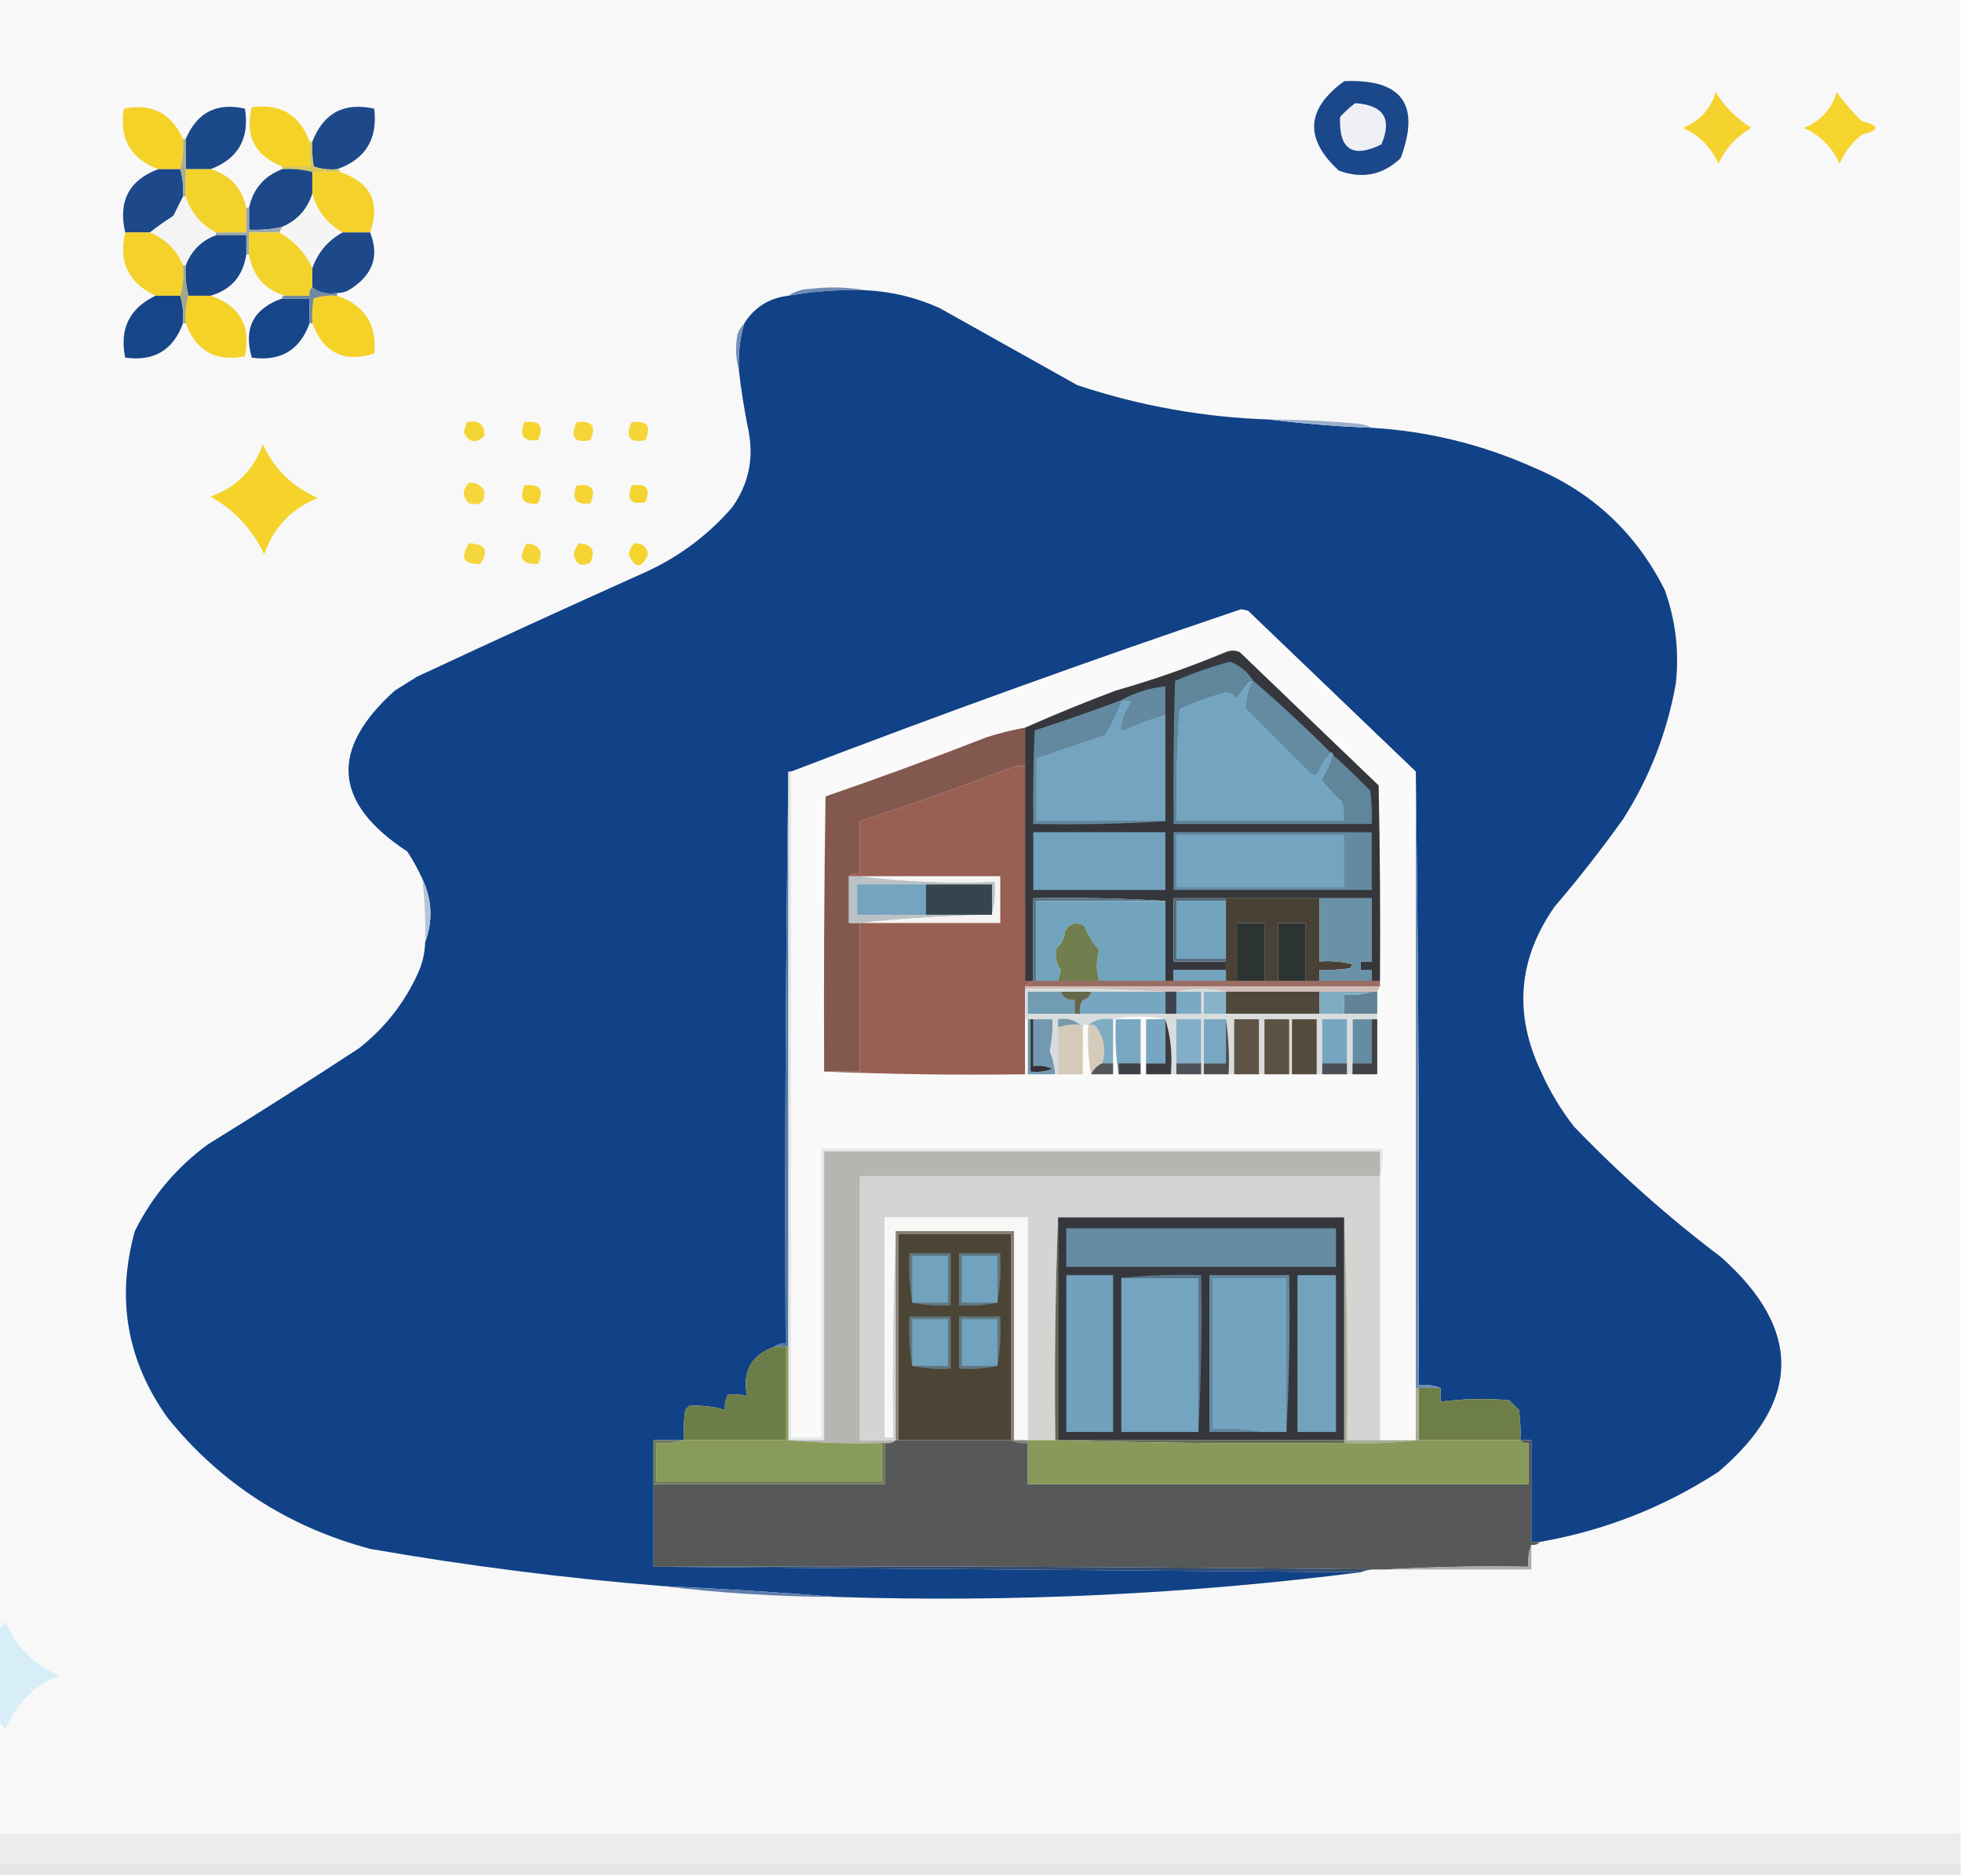 <?xml version="1.0" encoding="UTF-8"?>
<!DOCTYPE svg PUBLIC "-//W3C//DTD SVG 1.1//EN" "http://www.w3.org/Graphics/SVG/1.1/DTD/svg11.dtd">
<svg xmlns="http://www.w3.org/2000/svg" version="1.1" width="713px" height="682px" style="shape-rendering:geometricPrecision; text-rendering:geometricPrecision; image-rendering:optimizeQuality; fill-rule:evenodd; clip-rule:evenodd" xmlns:xlink="http://www.w3.org/1999/xlink">
<g><path style="opacity:1" fill="#f8f8f8" d="M -0.5,-0.5 C 237.167,-0.5 474.833,-0.5 712.5,-0.5C 712.5,221.833 712.5,444.167 712.5,666.5C 474.833,666.5 237.167,666.5 -0.5,666.5C -0.5,652.833 -0.5,639.167 -0.5,625.5C 0.315,626.429 1.148,627.429 2,628.5C 5.833,619.333 12.333,612.833 21.5,609C 12.333,605.167 5.833,598.667 2,589.5C 1.148,590.571 0.315,591.571 -0.5,592.5C -0.5,394.833 -0.5,197.167 -0.5,-0.5 Z"/></g>
<g><path style="opacity:1" fill="#1a488a" d="M 488.5,29.5 C 509.469,28.624 516.302,37.958 509,57.5C 502.529,63.649 495.029,65.149 486.5,62C 473.952,50.417 474.619,39.583 488.5,29.5 Z"/></g>
<g><path style="opacity:1" fill="#f5d32e" d="M 623.5,33.5 C 626.729,38.729 631.062,43.062 636.5,46.5C 631.105,49.561 627.105,53.894 624.5,59.5C 621.78,53.447 617.447,49.113 611.5,46.5C 617.612,44.057 621.612,39.724 623.5,33.5 Z"/></g>
<g><path style="opacity:1" fill="#1b4889" d="M 76.5,61.5 C 73.5,61.5 70.5,61.5 67.5,61.5C 67.5,57.833 67.5,54.167 67.5,50.5C 71.657,40.825 78.824,37.158 89,39.5C 90.741,50.366 86.574,57.7 76.5,61.5 Z"/></g>
<g><path style="opacity:1" fill="#f4d226" d="M 112.5,51.5 C 112.5,54.5 112.5,57.5 112.5,60.5C 109.167,60.5 105.833,60.5 102.5,60.5C 92.624,56.582 88.957,49.416 91.5,39C 101.933,37.545 108.933,41.712 112.5,51.5 Z"/></g>
<g><path style="opacity:1" fill="#1d498a" d="M 122.5,61.5 C 119.552,61.777 116.719,61.444 114,60.5C 113.502,57.518 113.335,54.518 113.5,51.5C 117.54,41.063 125.04,37.063 136,39.5C 137.312,50.563 132.812,57.896 122.5,61.5 Z"/></g>
<g><path style="opacity:1" fill="#eef0f4" d="M 492.5,37.5 C 502.838,38.198 506.005,43.198 502,52.5C 491.474,57.654 486.474,54.32 487,42.5C 488.73,40.598 490.563,38.931 492.5,37.5 Z"/></g>
<g><path style="opacity:1" fill="#f5d42e" d="M 667.5,33.5 C 670.109,37.136 673.109,40.636 676.5,44C 683.167,45.667 683.167,47.333 676.5,49C 672.984,51.871 670.317,55.371 668.5,59.5C 665.78,53.447 661.447,49.113 655.5,46.5C 661.604,44.064 665.604,39.731 667.5,33.5 Z"/></g>
<g><path style="opacity:1" fill="#f4d228" d="M 66.5,50.5 C 66.756,54.269 66.423,57.936 65.5,61.5C 62.833,61.5 60.167,61.5 57.5,61.5C 47.408,57.66 43.241,50.326 45,39.5C 55.1,37.466 62.266,41.133 66.5,50.5 Z"/></g>
<g><path style="opacity:1" fill="#d8c75c" d="M 112.5,51.5 C 112.833,51.5 113.167,51.5 113.5,51.5C 113.335,54.518 113.502,57.518 114,60.5C 116.719,61.444 119.552,61.777 122.5,61.5C 123.167,61.5 123.5,61.833 123.5,62.5C 120.167,62.5 116.833,62.5 113.5,62.5C 109.936,61.577 106.269,61.244 102.5,61.5C 102.5,61.167 102.5,60.833 102.5,60.5C 105.833,60.5 109.167,60.5 112.5,60.5C 112.5,57.5 112.5,54.5 112.5,51.5 Z"/></g>
<g><path style="opacity:1" fill="#1d4889" d="M 57.5,61.5 C 60.167,61.5 62.833,61.5 65.5,61.5C 66.414,64.728 66.747,68.061 66.5,71.5C 65.36,73.78 64.193,76.114 63,78.5C 60.012,80.399 57.179,82.399 54.5,84.5C 51.5,84.5 48.5,84.5 45.5,84.5C 42.886,73.131 46.886,65.464 57.5,61.5 Z"/></g>
<g><path style="opacity:1" fill="#1c4889" d="M 102.5,61.5 C 106.269,61.244 109.936,61.577 113.5,62.5C 113.5,65.167 113.5,67.833 113.5,70.5C 111.662,76.177 107.995,80.177 102.5,82.5C 98.566,83.36 94.566,83.693 90.5,83.5C 90.5,80.833 90.5,78.167 90.5,75.5C 91.976,68.689 95.976,64.023 102.5,61.5 Z"/></g>
<g><path style="opacity:1" fill="#a8ae8e" d="M 66.5,50.5 C 66.833,50.5 67.167,50.5 67.5,50.5C 67.5,54.167 67.5,57.833 67.5,61.5C 67.5,64.833 67.5,68.167 67.5,71.5C 67.167,71.5 66.833,71.5 66.5,71.5C 66.747,68.061 66.414,64.728 65.5,61.5C 66.423,57.936 66.756,54.269 66.5,50.5 Z"/></g>
<g><path style="opacity:1" fill="#f4d22b" d="M 113.5,62.5 C 116.833,62.5 120.167,62.5 123.5,62.5C 134.714,66.26 138.38,73.593 134.5,84.5C 131.167,84.5 127.833,84.5 124.5,84.5C 118.94,81.408 115.273,76.742 113.5,70.5C 113.5,67.833 113.5,65.167 113.5,62.5 Z"/></g>
<g><path style="opacity:1" fill="#f3d22c" d="M 67.5,61.5 C 70.5,61.5 73.5,61.5 76.5,61.5C 83.577,63.578 87.91,68.245 89.5,75.5C 89.5,78.5 89.5,81.5 89.5,84.5C 85.833,84.5 82.167,84.5 78.5,84.5C 73.076,81.736 69.409,77.402 67.5,71.5C 67.5,68.167 67.5,64.833 67.5,61.5 Z"/></g>
<g><path style="opacity:1" fill="#f3f4f3" d="M 66.5,71.5 C 66.833,71.5 67.167,71.5 67.5,71.5C 69.409,77.402 73.076,81.736 78.5,84.5C 78.5,84.833 78.5,85.167 78.5,85.5C 73.189,87.478 69.522,91.145 67.5,96.5C 67.167,96.5 66.833,96.5 66.5,96.5C 64.189,90.855 60.188,86.855 54.5,84.5C 57.179,82.399 60.012,80.399 63,78.5C 64.193,76.114 65.36,73.78 66.5,71.5 Z"/></g>
<g><path style="opacity:1" fill="#f5f5f4" d="M 113.5,70.5 C 115.273,76.742 118.94,81.408 124.5,84.5C 119.213,87.372 115.547,91.706 113.5,97.5C 110.887,91.887 106.887,87.554 101.5,84.5C 101.833,83.833 102.167,83.167 102.5,82.5C 107.995,80.177 111.662,76.177 113.5,70.5 Z"/></g>
<g><path style="opacity:1" fill="#9da9a9" d="M 89.5,75.5 C 89.833,75.5 90.167,75.5 90.5,75.5C 90.5,78.167 90.5,80.833 90.5,83.5C 94.566,83.693 98.566,83.36 102.5,82.5C 102.167,83.167 101.833,83.833 101.5,84.5C 97.833,84.5 94.167,84.5 90.5,84.5C 90.5,87.167 90.5,89.833 90.5,92.5C 90.167,92.5 89.833,92.5 89.5,92.5C 89.5,90.167 89.5,87.833 89.5,85.5C 85.833,85.5 82.167,85.5 78.5,85.5C 78.5,85.167 78.5,84.833 78.5,84.5C 82.167,84.5 85.833,84.5 89.5,84.5C 89.5,81.5 89.5,78.5 89.5,75.5 Z"/></g>
<g><path style="opacity:1" fill="#194789" d="M 78.5,85.5 C 82.167,85.5 85.833,85.5 89.5,85.5C 89.5,87.833 89.5,90.167 89.5,92.5C 88.322,100.338 83.989,105.338 76.5,107.5C 73.833,107.5 71.167,107.5 68.5,107.5C 67.577,103.936 67.244,100.269 67.5,96.5C 69.522,91.145 73.189,87.478 78.5,85.5 Z"/></g>
<g><path style="opacity:1" fill="#1d498a" d="M 124.5,84.5 C 127.833,84.5 131.167,84.5 134.5,84.5C 137.889,92.962 135.555,99.795 127.5,105C 125.975,106.009 124.308,106.509 122.5,106.5C 118.988,107.055 115.988,106.388 113.5,104.5C 113.5,102.167 113.5,99.833 113.5,97.5C 115.547,91.706 119.213,87.372 124.5,84.5 Z"/></g>
<g><path style="opacity:1" fill="#f4d22b" d="M 45.5,84.5 C 48.5,84.5 51.5,84.5 54.5,84.5C 60.188,86.855 64.189,90.855 66.5,96.5C 66.815,100.371 66.482,104.038 65.5,107.5C 62.5,107.5 59.5,107.5 56.5,107.5C 46.679,102.856 43.013,95.19 45.5,84.5 Z"/></g>
<g><path style="opacity:1" fill="#f3d22a" d="M 101.5,84.5 C 106.887,87.554 110.887,91.887 113.5,97.5C 113.5,99.833 113.5,102.167 113.5,104.5C 112.596,105.209 112.263,106.209 112.5,107.5C 109.5,107.5 106.5,107.5 103.5,107.5C 96.169,105.213 91.836,100.213 90.5,92.5C 90.5,89.833 90.5,87.167 90.5,84.5C 94.167,84.5 97.833,84.5 101.5,84.5 Z"/></g>
<g><path style="opacity:1" fill="#6d8bb4" d="M 314.5,105.5 C 305.085,105.208 295.752,105.875 286.5,107.5C 288.811,105.932 291.478,105.098 294.5,105C 301.346,104.179 308.013,104.346 314.5,105.5 Z"/></g>
<g><path style="opacity:1" fill="#114287" d="M 314.5,105.5 C 323.912,105.936 332.912,108.103 341.5,112C 358.187,121.366 374.853,130.7 391.5,140C 414.219,147.555 437.553,151.722 461.5,152.5C 473.644,154.012 485.977,155.012 498.5,155.5C 519.052,156.74 538.718,161.573 557.5,170C 578.802,178.968 594.635,193.801 605,214.5C 608.949,225.528 610.282,236.861 609,248.5C 605.846,266.157 599.513,282.491 590,297.5C 582.15,308.529 573.816,319.196 565,329.5C 551.685,348.488 550.018,368.488 560,389.5C 563.205,396.691 567.205,403.358 572,409.5C 588.593,426.761 606.426,442.595 625.5,457C 654.946,483.268 654.613,509.268 624.5,535C 604.696,547.886 583.029,556.386 559.5,560.5C 558.5,560.5 557.5,560.5 556.5,560.5C 556.5,548.167 556.5,535.833 556.5,523.5C 555.167,523.5 553.833,523.5 552.5,523.5C 552.665,519.818 552.499,516.152 552,512.5C 550.833,511.333 549.667,510.167 548.5,509C 540.132,508.26 531.798,508.426 523.5,509.5C 523.5,507.833 523.5,506.167 523.5,504.5C 521.052,503.527 518.385,503.194 515.5,503.5C 515.833,428.998 515.499,354.665 514.5,280.5C 494.157,260.998 473.824,241.498 453.5,222C 452.667,221.833 451.833,221.667 451,221.5C 396.011,240.105 341.511,259.771 287.5,280.5C 287.167,280.5 286.833,280.5 286.5,280.5C 285.501,349.665 285.167,418.998 285.5,488.5C 283.901,488.232 282.568,488.566 281.5,489.5C 272.998,492.494 269.665,498.494 271.5,507.5C 269.181,506.833 266.847,506.666 264.5,507C 263.594,508.699 263.261,510.533 263.5,512.5C 259.238,511.242 254.904,510.742 250.5,511C 250,511.5 249.5,512 249,512.5C 248.501,516.152 248.335,519.818 248.5,523.5C 244.833,523.5 241.167,523.5 237.5,523.5C 237.5,528.833 237.5,534.167 237.5,539.5C 237.5,549.5 237.5,559.5 237.5,569.5C 323.167,570.167 408.833,570.833 494.5,571.5C 431.436,579.503 368.103,582.503 304.5,580.5C 283.338,578.799 262.005,577.466 240.5,576.5C 204.939,573.638 169.606,569.138 134.5,563C 104.689,555.033 80.189,539.2 61,515.5C 46.154,494.777 42.154,472.11 49,447.5C 55.261,434.9 64.094,424.4 75.5,416C 94.003,404.583 112.336,392.916 130.5,381C 139.957,373.552 147.124,364.386 152,353.5C 153.562,349.986 154.395,346.319 154.5,342.5C 157.368,334.705 157.034,327.038 153.5,319.5C 151.945,316.06 150.112,312.727 148,309.5C 121.126,291.927 119.626,272.427 143.5,251C 146.167,249.333 148.833,247.667 151.5,246C 178.961,233.166 206.628,220.5 234.5,208C 246.742,202.414 257.242,194.581 266,184.5C 272.034,176.073 274.034,166.74 272,156.5C 270.519,149.221 269.352,141.888 268.5,134.5C 268.21,128.678 268.877,123.012 270.5,117.5C 274.196,111.647 279.53,108.313 286.5,107.5C 295.752,105.875 305.085,105.208 314.5,105.5 Z"/></g>
<g><path style="opacity:1" fill="#174688" d="M 56.5,107.5 C 59.5,107.5 62.5,107.5 65.5,107.5C 66.414,110.728 66.747,114.061 66.5,117.5C 62.936,127.287 55.936,131.454 45.5,130C 43.358,119.564 47.025,112.064 56.5,107.5 Z"/></g>
<g><path style="opacity:1" fill="#f4d227" d="M 68.5,107.5 C 71.167,107.5 73.833,107.5 76.5,107.5C 87.128,111.083 91.295,118.416 89,129.5C 78.43,131.631 71.263,127.631 67.5,117.5C 67.253,114.061 67.586,110.728 68.5,107.5 Z"/></g>
<g><path style="opacity:1" fill="#164688" d="M 102.5,108.5 C 105.833,108.5 109.167,108.5 112.5,108.5C 112.5,111.5 112.5,114.5 112.5,117.5C 108.957,127.278 101.957,131.445 91.5,130C 88.421,119.325 92.087,112.158 102.5,108.5 Z"/></g>
<g><path style="opacity:1" fill="#f5d227" d="M 122.5,107.5 C 132.568,110.978 137.068,117.978 136,128.5C 125.073,131.954 117.573,128.287 113.5,117.5C 113.335,114.482 113.502,111.482 114,108.5C 116.719,107.556 119.552,107.223 122.5,107.5 Z"/></g>
<g><path style="opacity:1" fill="#a2a989" d="M 66.5,96.5 C 66.833,96.5 67.167,96.5 67.5,96.5C 67.244,100.269 67.577,103.936 68.5,107.5C 67.586,110.728 67.253,114.061 67.5,117.5C 67.167,117.5 66.833,117.5 66.5,117.5C 66.747,114.061 66.414,110.728 65.5,107.5C 66.482,104.038 66.815,100.371 66.5,96.5 Z"/></g>
<g><path style="opacity:1" fill="#72899e" d="M 113.5,104.5 C 115.988,106.388 118.988,107.055 122.5,106.5C 122.5,106.833 122.5,107.167 122.5,107.5C 119.552,107.223 116.719,107.556 114,108.5C 113.502,111.482 113.335,114.482 113.5,117.5C 113.167,117.5 112.833,117.5 112.5,117.5C 112.5,114.5 112.5,111.5 112.5,108.5C 109.167,108.5 105.833,108.5 102.5,108.5C 102.5,107.833 102.833,107.5 103.5,107.5C 106.5,107.5 109.5,107.5 112.5,107.5C 112.263,106.209 112.596,105.209 113.5,104.5 Z"/></g>
<g><path style="opacity:1" fill="#7590b7" d="M 270.5,117.5 C 268.877,123.012 268.21,128.678 268.5,134.5C 267.353,130.354 267.186,126.02 268,121.5C 268.608,119.934 269.442,118.6 270.5,117.5 Z"/></g>
<g><path style="opacity:1" fill="#9db0cb" d="M 461.5,152.5 C 472.187,152.52 482.854,153.02 493.5,154C 495.382,154.198 497.048,154.698 498.5,155.5C 485.977,155.012 473.644,154.012 461.5,152.5 Z"/></g>
<g><path style="opacity:1" fill="#f5d538" d="M 229.5,153.5 C 235.158,152.679 236.825,154.846 234.5,160C 228.741,161.139 227.074,158.972 229.5,153.5 Z"/></g>
<g><path style="opacity:1" fill="#f5d538" d="M 209.5,153.5 C 215.158,152.679 216.825,154.846 214.5,160C 208.741,161.139 207.074,158.972 209.5,153.5 Z"/></g>
<g><path style="opacity:1" fill="#f5d534" d="M 169.5,153.5 C 174.006,152.527 176.172,154.194 176,158.5C 172.813,161.411 170.313,160.911 168.5,157C 168.989,155.862 169.322,154.695 169.5,153.5 Z"/></g>
<g><path style="opacity:1" fill="#f5d42f" d="M 190.5,153.5 C 196.158,152.679 197.825,154.846 195.5,160C 190.262,160.594 188.595,158.427 190.5,153.5 Z"/></g>
<g><path style="opacity:1" fill="#f5d32a" d="M 95.5,161.5 C 99.647,170.479 106.313,176.979 115.5,181C 105.936,184.898 99.436,191.731 96,201.5C 91.745,192.412 85.245,185.412 76.5,180.5C 85.848,177.152 92.181,170.819 95.5,161.5 Z"/></g>
<g><path style="opacity:1" fill="#f5d430" d="M 229.5,176.5 C 234.895,175.555 236.561,177.555 234.5,182.5C 229.303,183.63 227.636,181.63 229.5,176.5 Z"/></g>
<g><path style="opacity:1" fill="#f6d63d" d="M 170.5,175.5 C 172.981,175.323 174.814,176.323 176,178.5C 176.339,182.487 174.506,183.987 170.5,183C 167.914,180.506 167.914,178.006 170.5,175.5 Z"/></g>
<g><path style="opacity:1" fill="#f5d431" d="M 190.5,176.5 C 196.158,175.679 197.825,177.846 195.5,183C 190.262,183.594 188.595,181.427 190.5,176.5 Z"/></g>
<g><path style="opacity:1" fill="#f5d434" d="M 209.5,176.5 C 215.158,175.679 216.825,177.846 214.5,183C 209.262,183.594 207.595,181.427 209.5,176.5 Z"/></g>
<g><path style="opacity:1" fill="#f5d433" d="M 210.5,197.5 C 215.181,197.876 216.515,200.209 214.5,204.5C 211.208,206.177 209.208,205.177 208.5,201.5C 208.752,199.927 209.418,198.594 210.5,197.5 Z"/></g>
<g><path style="opacity:1" fill="#f5d42e" d="M 230.5,197.5 C 233.352,197.352 235.019,198.686 235.5,201.5C 233.167,206.833 230.833,206.833 228.5,201.5C 228.752,199.927 229.418,198.594 230.5,197.5 Z"/></g>
<g><path style="opacity:1" fill="#f5d537" d="M 191.5,197.5 C 196.262,198.092 197.596,200.592 195.5,205C 189.403,205.147 188.07,202.647 191.5,197.5 Z"/></g>
<g><path style="opacity:1" fill="#f6d63d" d="M 170.5,197.5 C 176.488,197.664 177.821,200.164 174.5,205C 168.403,205.147 167.07,202.647 170.5,197.5 Z"/></g>
<g><path style="opacity:1" fill="#fafafa" d="M 514.5,280.5 C 514.5,355.167 514.5,429.833 514.5,504.5C 514.5,510.833 514.5,517.167 514.5,523.5C 510.167,523.5 505.833,523.5 501.5,523.5C 501.5,491.5 501.5,459.5 501.5,427.5C 502.479,424.375 502.813,421.042 502.5,417.5C 434.5,417.5 366.5,417.5 298.5,417.5C 298.5,452.5 298.5,487.5 298.5,522.5C 294.833,522.5 291.167,522.5 287.5,522.5C 287.5,441.833 287.5,361.167 287.5,280.5C 341.511,259.771 396.011,240.105 451,221.5C 451.833,221.667 452.667,221.833 453.5,222C 473.824,241.498 494.157,260.998 514.5,280.5 Z"/></g>
<g><path style="opacity:1" fill="#36373c" d="M 501.5,356.5 C 500.5,356.5 499.5,356.5 498.5,356.5C 498.5,355.167 498.5,353.833 498.5,352.5C 497.167,352.5 495.833,352.5 494.5,352.5C 494.5,351.5 494.5,350.5 494.5,349.5C 495.833,349.5 497.167,349.5 498.5,349.5C 498.5,341.833 498.5,334.167 498.5,326.5C 492.167,326.5 485.833,326.5 479.5,326.5C 468.167,326.5 456.833,326.5 445.5,326.5C 439.167,326.5 432.833,326.5 426.5,326.5C 426.5,334.167 426.5,341.833 426.5,349.5C 432.833,349.5 439.167,349.5 445.5,349.5C 445.5,350.5 445.5,351.5 445.5,352.5C 439.167,352.5 432.833,352.5 426.5,352.5C 426.5,353.833 426.5,355.167 426.5,356.5C 425.5,356.5 424.5,356.5 423.5,356.5C 423.5,346.833 423.5,337.167 423.5,327.5C 407.675,326.504 391.675,326.17 375.5,326.5C 375.5,336.5 375.5,346.5 375.5,356.5C 374.5,356.5 373.5,356.5 372.5,356.5C 372.5,330.5 372.5,304.5 372.5,278.5C 372.5,273.833 372.5,269.167 372.5,264.5C 383.245,259.742 394.245,255.242 405.5,251C 419.113,247.129 432.446,242.463 445.5,237C 447.167,236.333 448.833,236.333 450.5,237C 467.28,253.111 484.114,269.278 501,285.5C 501.5,309.164 501.667,332.831 501.5,356.5 Z"/></g>
<g><path style="opacity:1" fill="#60869b" d="M 455.5,247.5 C 454.761,247.369 454.094,247.536 453.5,248C 452.044,249.745 450.711,251.578 449.5,253.5C 448.312,252.16 446.812,251.493 445,251.5C 439.399,253.201 433.899,255.201 428.5,257.5C 427.501,271.15 427.167,284.817 427.5,298.5C 447.833,298.5 468.167,298.5 488.5,298.5C 488.663,296.143 488.497,293.81 488,291.5C 485.317,288.984 482.817,286.317 480.5,283.5C 482.219,280.677 483.553,277.677 484.5,274.5C 489.131,278.63 493.631,282.963 498,287.5C 498.499,291.486 498.666,295.486 498.5,299.5C 474.5,299.5 450.5,299.5 426.5,299.5C 426.333,282.163 426.5,264.83 427,247.5C 433.446,244.716 440.113,242.383 447,240.5C 450.561,241.89 453.395,244.223 455.5,247.5 Z"/></g>
<g><path style="opacity:1" fill="#638ca2" d="M 455.5,247.5 C 465.16,255.827 474.494,264.494 483.5,273.5C 481.526,275.428 480.026,277.761 479,280.5C 478.282,281.451 477.449,281.617 476.5,281C 468.721,273.221 460.887,265.387 453,257.5C 452.913,253.985 453.746,250.652 455.5,247.5 Z"/></g>
<g><path style="opacity:1" fill="#638aa1" d="M 423.5,259.5 C 418.113,261.297 412.779,263.297 407.5,265.5C 407.711,261.853 409.044,258.353 411.5,255C 410.207,254.51 408.873,254.343 407.5,254.5C 412.403,251.729 417.736,250.063 423.5,249.5C 423.5,252.833 423.5,256.167 423.5,259.5 Z"/></g>
<g><path style="opacity:1" fill="#62899f" d="M 407.5,254.5 C 405.918,258.832 403.918,262.999 401.5,267C 393.145,269.848 384.812,272.681 376.5,275.5C 376.5,283.167 376.5,290.833 376.5,298.5C 392.167,298.5 407.833,298.5 423.5,298.5C 407.675,299.496 391.675,299.83 375.5,299.5C 375.333,288.162 375.5,276.828 376,265.5C 386.559,262.067 397.059,258.4 407.5,254.5 Z"/></g>
<g><path style="opacity:1" fill="#74a5c0" d="M 455.5,247.5 C 453.746,250.652 452.913,253.985 453,257.5C 460.887,265.387 468.721,273.221 476.5,281C 477.449,281.617 478.282,281.451 479,280.5C 480.026,277.761 481.526,275.428 483.5,273.5C 484.167,273.5 484.5,273.833 484.5,274.5C 483.553,277.677 482.219,280.677 480.5,283.5C 482.817,286.317 485.317,288.984 488,291.5C 488.497,293.81 488.663,296.143 488.5,298.5C 468.167,298.5 447.833,298.5 427.5,298.5C 427.167,284.817 427.501,271.15 428.5,257.5C 433.899,255.201 439.399,253.201 445,251.5C 446.812,251.493 448.312,252.16 449.5,253.5C 450.711,251.578 452.044,249.745 453.5,248C 454.094,247.536 454.761,247.369 455.5,247.5 Z"/></g>
<g><path style="opacity:1" fill="#74a4bf" d="M 407.5,254.5 C 408.873,254.343 410.207,254.51 411.5,255C 409.044,258.353 407.711,261.853 407.5,265.5C 412.779,263.297 418.113,261.297 423.5,259.5C 423.5,272.5 423.5,285.5 423.5,298.5C 407.833,298.5 392.167,298.5 376.5,298.5C 376.5,290.833 376.5,283.167 376.5,275.5C 384.812,272.681 393.145,269.848 401.5,267C 403.918,262.999 405.918,258.832 407.5,254.5 Z"/></g>
<g><path style="opacity:1" fill="#83584f" d="M 372.5,264.5 C 372.5,269.167 372.5,273.833 372.5,278.5C 370.801,278.34 369.134,278.506 367.5,279C 349.42,285.973 331.087,292.473 312.5,298.5C 312.5,304.833 312.5,311.167 312.5,317.5C 310.901,317.232 309.568,317.566 308.5,318.5C 308.5,324.167 308.5,329.833 308.5,335.5C 309.833,335.5 311.167,335.5 312.5,335.5C 312.5,353.5 312.5,371.5 312.5,389.5C 308.167,389.5 303.833,389.5 299.5,389.5C 299.333,356.165 299.5,322.832 300,289.5C 319.582,282.748 339.082,275.582 358.5,268C 363.108,266.515 367.774,265.348 372.5,264.5 Z"/></g>
<g><path style="opacity:1" fill="#5277a7" d="M 286.5,280.5 C 286.5,350.167 286.5,419.833 286.5,489.5C 286.167,489.5 285.833,489.5 285.5,489.5C 284.167,489.5 282.833,489.5 281.5,489.5C 282.568,488.566 283.901,488.232 285.5,488.5C 285.167,418.998 285.501,349.665 286.5,280.5 Z"/></g>
<g><path style="opacity:1" fill="#6c8cb3" d="M 514.5,280.5 C 515.499,354.665 515.833,428.998 515.5,503.5C 518.385,503.194 521.052,503.527 523.5,504.5C 520.833,504.5 518.167,504.5 515.5,504.5C 515.167,504.5 514.833,504.5 514.5,504.5C 514.5,429.833 514.5,355.167 514.5,280.5 Z"/></g>
<g><path style="opacity:1" fill="#72a2bd" d="M 375.5,302.5 C 391.5,302.5 407.5,302.5 423.5,302.5C 423.5,309.5 423.5,316.5 423.5,323.5C 407.5,323.5 391.5,323.5 375.5,323.5C 375.5,316.5 375.5,309.5 375.5,302.5 Z"/></g>
<g><path style="opacity:1" fill="#638aa1" d="M 426.5,302.5 C 450.5,302.5 474.5,302.5 498.5,302.5C 498.5,309.5 498.5,316.5 498.5,323.5C 474.5,323.5 450.5,323.5 426.5,323.5C 426.5,316.5 426.5,309.5 426.5,302.5 Z"/></g>
<g><path style="opacity:1" fill="#73a4c0" d="M 427.5,303.5 C 447.833,303.5 468.167,303.5 488.5,303.5C 488.5,309.833 488.5,316.167 488.5,322.5C 468.167,322.5 447.833,322.5 427.5,322.5C 427.5,316.167 427.5,309.833 427.5,303.5 Z"/></g>
<g><path style="opacity:1" fill="#bbc2c6" d="M 308.5,318.5 C 309.833,318.5 311.167,318.5 312.5,318.5C 328.466,320.485 344.799,321.152 361.5,320.5C 361.817,324.702 361.483,328.702 360.5,332.5C 344.307,332.838 328.307,333.838 312.5,335.5C 311.167,335.5 309.833,335.5 308.5,335.5C 308.5,329.833 308.5,324.167 308.5,318.5 Z"/></g>
<g><path style="opacity:1" fill="#f6f4f3" d="M 312.5,318.5 C 329.5,318.5 346.5,318.5 363.5,318.5C 363.5,324.167 363.5,329.833 363.5,335.5C 346.5,335.5 329.5,335.5 312.5,335.5C 328.307,333.838 344.307,332.838 360.5,332.5C 361.483,328.702 361.817,324.702 361.5,320.5C 344.799,321.152 328.466,320.485 312.5,318.5 Z"/></g>
<g><path style="opacity:1" fill="#985f53" d="M 372.5,278.5 C 372.5,304.5 372.5,330.5 372.5,356.5C 373.5,356.5 374.5,356.5 375.5,356.5C 374.5,357.167 373.5,357.833 372.5,358.5C 372.5,358.833 372.5,359.167 372.5,359.5C 372.5,363.167 372.5,366.833 372.5,370.5C 372.5,377.167 372.5,383.833 372.5,390.5C 347.994,390.831 323.661,390.498 299.5,389.5C 303.833,389.5 308.167,389.5 312.5,389.5C 312.5,371.5 312.5,353.5 312.5,335.5C 329.5,335.5 346.5,335.5 363.5,335.5C 363.5,329.833 363.5,324.167 363.5,318.5C 346.5,318.5 329.5,318.5 312.5,318.5C 311.167,318.5 309.833,318.5 308.5,318.5C 309.568,317.566 310.901,317.232 312.5,317.5C 312.5,311.167 312.5,304.833 312.5,298.5C 331.087,292.473 349.42,285.973 367.5,279C 369.134,278.506 370.801,278.34 372.5,278.5 Z"/></g>
<g><path style="opacity:1" fill="#74a4bf" d="M 336.5,321.5 C 336.5,325.167 336.5,328.833 336.5,332.5C 328.167,332.5 319.833,332.5 311.5,332.5C 311.5,328.833 311.5,325.167 311.5,321.5C 319.833,321.5 328.167,321.5 336.5,321.5 Z"/></g>
<g><path style="opacity:1" fill="#34454e" d="M 336.5,321.5 C 344.5,321.5 352.5,321.5 360.5,321.5C 360.5,325.167 360.5,328.833 360.5,332.5C 352.5,332.5 344.5,332.5 336.5,332.5C 336.5,328.833 336.5,325.167 336.5,321.5 Z"/></g>
<g><path style="opacity:1" fill="#597688" d="M 423.5,327.5 C 407.833,327.5 392.167,327.5 376.5,327.5C 376.5,337.167 376.5,346.833 376.5,356.5C 376.167,356.5 375.833,356.5 375.5,356.5C 375.5,346.5 375.5,336.5 375.5,326.5C 391.675,326.17 407.675,326.504 423.5,327.5 Z"/></g>
<g><path style="opacity:1" fill="#494135" d="M 445.5,326.5 C 456.833,326.5 468.167,326.5 479.5,326.5C 479.5,334.167 479.5,341.833 479.5,349.5C 483.555,349.176 487.555,349.509 491.5,350.5C 491.291,351.086 490.957,351.586 490.5,352C 486.848,352.499 483.182,352.665 479.5,352.5C 479.5,353.833 479.5,355.167 479.5,356.5C 477.833,356.5 476.167,356.5 474.5,356.5C 474.5,349.5 474.5,342.5 474.5,335.5C 471.167,335.5 467.833,335.5 464.5,335.5C 464.5,342.5 464.5,349.5 464.5,356.5C 462.833,356.5 461.167,356.5 459.5,356.5C 459.5,349.5 459.5,342.5 459.5,335.5C 456.167,335.5 452.833,335.5 449.5,335.5C 449.5,342.5 449.5,349.5 449.5,356.5C 448.167,356.5 446.833,356.5 445.5,356.5C 445.5,355.167 445.5,353.833 445.5,352.5C 445.5,351.5 445.5,350.5 445.5,349.5C 445.5,349.167 445.5,348.833 445.5,348.5C 445.5,341.5 445.5,334.5 445.5,327.5C 445.5,327.167 445.5,326.833 445.5,326.5 Z"/></g>
<g><path style="opacity:1" fill="#73a4be" d="M 423.5,327.5 C 423.5,337.167 423.5,346.833 423.5,356.5C 415.5,356.5 407.5,356.5 399.5,356.5C 398.278,352.835 398.278,349.169 399.5,345.5C 397.166,342.837 395.333,339.837 394,336.5C 391.119,334.972 388.786,335.638 387,338.5C 386.887,340.974 385.887,342.974 384,344.5C 383.284,347.418 383.784,350.085 385.5,352.5C 385.154,353.849 384.821,355.183 384.5,356.5C 381.833,356.5 379.167,356.5 376.5,356.5C 376.5,346.833 376.5,337.167 376.5,327.5C 392.167,327.5 407.833,327.5 423.5,327.5 Z"/></g>
<g><path style="opacity:1" fill="#71a3bf" d="M 445.5,327.5 C 445.5,334.5 445.5,341.5 445.5,348.5C 439.5,348.5 433.5,348.5 427.5,348.5C 427.5,341.5 427.5,334.5 427.5,327.5C 433.5,327.5 439.5,327.5 445.5,327.5 Z"/></g>
<g><path style="opacity:1" fill="#6991a8" d="M 479.5,326.5 C 485.833,326.5 492.167,326.5 498.5,326.5C 498.5,334.167 498.5,341.833 498.5,349.5C 497.167,349.5 495.833,349.5 494.5,349.5C 494.5,350.5 494.5,351.5 494.5,352.5C 495.833,352.5 497.167,352.5 498.5,352.5C 498.5,353.833 498.5,355.167 498.5,356.5C 492.167,356.5 485.833,356.5 479.5,356.5C 479.5,355.167 479.5,353.833 479.5,352.5C 483.182,352.665 486.848,352.499 490.5,352C 490.957,351.586 491.291,351.086 491.5,350.5C 487.555,349.509 483.555,349.176 479.5,349.5C 479.5,341.833 479.5,334.167 479.5,326.5 Z"/></g>
<g><path style="opacity:1" fill="#b5c3d8" d="M 153.5,319.5 C 157.034,327.038 157.368,334.705 154.5,342.5C 154.691,334.799 154.358,327.132 153.5,319.5 Z"/></g>
<g><path style="opacity:1" fill="#546d7e" d="M 445.5,326.5 C 445.5,326.833 445.5,327.167 445.5,327.5C 439.5,327.5 433.5,327.5 427.5,327.5C 427.5,334.5 427.5,341.5 427.5,348.5C 433.5,348.5 439.5,348.5 445.5,348.5C 445.5,348.833 445.5,349.167 445.5,349.5C 439.167,349.5 432.833,349.5 426.5,349.5C 426.5,341.833 426.5,334.167 426.5,326.5C 432.833,326.5 439.167,326.5 445.5,326.5 Z"/></g>
<g><path style="opacity:1" fill="#2c3433" d="M 459.5,356.5 C 456.167,356.5 452.833,356.5 449.5,356.5C 449.5,349.5 449.5,342.5 449.5,335.5C 452.833,335.5 456.167,335.5 459.5,335.5C 459.5,342.5 459.5,349.5 459.5,356.5 Z"/></g>
<g><path style="opacity:1" fill="#2b3333" d="M 474.5,356.5 C 471.167,356.5 467.833,356.5 464.5,356.5C 464.5,349.5 464.5,342.5 464.5,335.5C 467.833,335.5 471.167,335.5 474.5,335.5C 474.5,342.5 474.5,349.5 474.5,356.5 Z"/></g>
<g><path style="opacity:1" fill="#707f4d" d="M 399.5,356.5 C 394.5,356.5 389.5,356.5 384.5,356.5C 384.821,355.183 385.154,353.849 385.5,352.5C 383.784,350.085 383.284,347.418 384,344.5C 385.887,342.974 386.887,340.974 387,338.5C 388.786,335.638 391.119,334.972 394,336.5C 395.333,339.837 397.166,342.837 399.5,345.5C 398.278,349.169 398.278,352.835 399.5,356.5 Z"/></g>
<g><path style="opacity:1" fill="#74a1bb" d="M 445.5,352.5 C 445.5,353.833 445.5,355.167 445.5,356.5C 439.167,356.5 432.833,356.5 426.5,356.5C 426.5,355.167 426.5,353.833 426.5,352.5C 432.833,352.5 439.167,352.5 445.5,352.5 Z"/></g>
<g><path style="opacity:1" fill="#996d63" d="M 375.5,356.5 C 375.833,356.5 376.167,356.5 376.5,356.5C 379.167,356.5 381.833,356.5 384.5,356.5C 389.5,356.5 394.5,356.5 399.5,356.5C 407.5,356.5 415.5,356.5 423.5,356.5C 424.5,356.5 425.5,356.5 426.5,356.5C 432.833,356.5 439.167,356.5 445.5,356.5C 446.833,356.5 448.167,356.5 449.5,356.5C 452.833,356.5 456.167,356.5 459.5,356.5C 461.167,356.5 462.833,356.5 464.5,356.5C 467.833,356.5 471.167,356.5 474.5,356.5C 476.167,356.5 477.833,356.5 479.5,356.5C 485.833,356.5 492.167,356.5 498.5,356.5C 499.5,356.5 500.5,356.5 501.5,356.5C 501.5,357.167 501.5,357.833 501.5,358.5C 458.5,358.5 415.5,358.5 372.5,358.5C 373.5,357.833 374.5,357.167 375.5,356.5 Z"/></g>
<g><path style="opacity:1" fill="#cfbcb8" d="M 372.5,359.5 C 372.5,359.167 372.5,358.833 372.5,358.5C 415.5,358.5 458.5,358.5 501.5,358.5C 501.167,359.167 500.833,359.833 500.5,360.5C 499.833,360.5 499.167,360.5 498.5,360.5C 492.167,360.5 485.833,360.5 479.5,360.5C 468.167,360.5 456.833,360.5 445.5,360.5C 439.5,359.167 433.5,359.167 427.5,360.5C 426.167,360.5 424.833,360.5 423.5,360.5C 406.675,359.503 389.675,359.17 372.5,359.5 Z"/></g>
<g><path style="opacity:1" fill="#4f483b" d="M 445.5,360.5 C 456.833,360.5 468.167,360.5 479.5,360.5C 479.5,363.167 479.5,365.833 479.5,368.5C 468.167,368.5 456.833,368.5 445.5,368.5C 445.5,365.833 445.5,363.167 445.5,360.5 Z"/></g>
<g><path style="opacity:1" fill="#628397" d="M 498.5,360.5 C 499.167,360.5 499.833,360.5 500.5,360.5C 500.5,363.167 500.5,365.833 500.5,368.5C 496.5,368.5 492.5,368.5 488.5,368.5C 488.5,366.167 488.5,363.833 488.5,361.5C 492.042,361.813 495.375,361.479 498.5,360.5 Z"/></g>
<g><path style="opacity:1" fill="#88b2ca" d="M 445.5,360.5 C 445.5,363.167 445.5,365.833 445.5,368.5C 442.833,368.5 440.167,368.5 437.5,368.5C 437.5,365.833 437.5,363.167 437.5,360.5C 440.167,360.5 442.833,360.5 445.5,360.5 Z"/></g>
<g><path style="opacity:1" fill="#80abc3" d="M 479.5,360.5 C 485.833,360.5 492.167,360.5 498.5,360.5C 495.375,361.479 492.042,361.813 488.5,361.5C 488.5,363.833 488.5,366.167 488.5,368.5C 485.5,368.5 482.5,368.5 479.5,368.5C 479.5,365.833 479.5,363.167 479.5,360.5 Z"/></g>
<g><path style="opacity:1" fill="#7299b0" d="M 373.5,370.5 C 373.833,370.5 374.167,370.5 374.5,370.5C 374.5,376.833 374.5,383.167 374.5,389.5C 377.247,389.813 379.914,389.48 382.5,388.5C 380.257,387.526 377.924,387.192 375.5,387.5C 375.5,381.833 375.5,376.167 375.5,370.5C 377.833,370.5 380.167,370.5 382.5,370.5C 382.644,374.375 382.31,378.208 381.5,382C 382.617,384.731 383.283,387.565 383.5,390.5C 380.167,390.5 376.833,390.5 373.5,390.5C 373.5,383.833 373.5,377.167 373.5,370.5 Z"/></g>
<g><path style="opacity:1" fill="#648ca2" d="M 498.5,370.5 C 498.5,375.833 498.5,381.167 498.5,386.5C 496.167,386.5 493.833,386.5 491.5,386.5C 491.5,381.167 491.5,375.833 491.5,370.5C 493.833,370.5 496.167,370.5 498.5,370.5 Z"/></g>
<g><path style="opacity:1" fill="#d8dcdd" d="M 372.5,359.5 C 389.675,359.17 406.675,359.503 423.5,360.5C 414.5,360.5 405.5,360.5 396.5,360.5C 392.833,360.5 389.167,360.5 385.5,360.5C 381.5,360.5 377.5,360.5 373.5,360.5C 373.5,363.167 373.5,365.833 373.5,368.5C 379.167,368.5 384.833,368.5 390.5,368.5C 391.167,368.5 391.833,368.5 392.5,368.5C 402.833,368.5 413.167,368.5 423.5,368.5C 424.833,368.5 426.167,368.5 427.5,368.5C 430.5,368.5 433.5,368.5 436.5,368.5C 436.5,365.833 436.5,363.167 436.5,360.5C 433.5,360.5 430.5,360.5 427.5,360.5C 433.5,359.167 439.5,359.167 445.5,360.5C 442.833,360.5 440.167,360.5 437.5,360.5C 437.5,363.167 437.5,365.833 437.5,368.5C 440.167,368.5 442.833,368.5 445.5,368.5C 456.833,368.5 468.167,368.5 479.5,368.5C 482.5,368.5 485.5,368.5 488.5,368.5C 492.5,368.5 496.5,368.5 500.5,368.5C 500.5,369.167 500.5,369.833 500.5,370.5C 499.833,370.5 499.167,370.5 498.5,370.5C 496.167,370.5 493.833,370.5 491.5,370.5C 491.5,375.833 491.5,381.167 491.5,386.5C 491.5,387.833 491.5,389.167 491.5,390.5C 490.833,390.5 490.167,390.5 489.5,390.5C 489.5,389.167 489.5,387.833 489.5,386.5C 489.5,381.167 489.5,375.833 489.5,370.5C 486.5,370.5 483.5,370.5 480.5,370.5C 480.5,375.833 480.5,381.167 480.5,386.5C 480.5,387.833 480.5,389.167 480.5,390.5C 479.833,390.5 479.167,390.5 478.5,390.5C 478.5,383.833 478.5,377.167 478.5,370.5C 475.5,370.5 472.5,370.5 469.5,370.5C 469.5,377.167 469.5,383.833 469.5,390.5C 469.167,390.5 468.833,390.5 468.5,390.5C 468.5,383.833 468.5,377.167 468.5,370.5C 465.5,370.5 462.5,370.5 459.5,370.5C 459.5,377.167 459.5,383.833 459.5,390.5C 458.833,390.5 458.167,390.5 457.5,390.5C 457.5,383.833 457.5,377.167 457.5,370.5C 454.5,370.5 451.5,370.5 448.5,370.5C 448.5,377.167 448.5,383.833 448.5,390.5C 447.833,390.5 447.167,390.5 446.5,390.5C 446.824,383.646 446.491,376.979 445.5,370.5C 442.833,370.5 440.167,370.5 437.5,370.5C 437.5,375.833 437.5,381.167 437.5,386.5C 437.5,387.833 437.5,389.167 437.5,390.5C 437.167,390.5 436.833,390.5 436.5,390.5C 436.5,389.167 436.5,387.833 436.5,386.5C 436.5,381.167 436.5,375.833 436.5,370.5C 433.5,370.5 430.5,370.5 427.5,370.5C 427.5,375.833 427.5,381.167 427.5,386.5C 427.5,387.833 427.5,389.167 427.5,390.5C 426.833,390.5 426.167,390.5 425.5,390.5C 426.126,383.416 425.459,376.75 423.5,370.5C 417.167,369.167 410.833,369.167 404.5,370.5C 400.988,369.945 397.988,370.612 395.5,372.5C 394.833,372.5 394.167,372.5 393.5,372.5C 393.167,372.5 392.833,372.5 392.5,372.5C 390.365,370.631 387.698,369.964 384.5,370.5C 384.5,371.5 384.5,372.5 384.5,373.5C 384.5,379.167 384.5,384.833 384.5,390.5C 384.167,390.5 383.833,390.5 383.5,390.5C 383.283,387.565 382.617,384.731 381.5,382C 382.31,378.208 382.644,374.375 382.5,370.5C 380.167,370.5 377.833,370.5 375.5,370.5C 375.167,370.5 374.833,370.5 374.5,370.5C 374.167,370.5 373.833,370.5 373.5,370.5C 373.167,370.5 372.833,370.5 372.5,370.5C 372.5,366.833 372.5,363.167 372.5,359.5 Z"/></g>
<g><path style="opacity:1" fill="#7a9aaa" d="M 392.5,372.5 C 389.721,372.279 387.054,372.612 384.5,373.5C 384.5,372.5 384.5,371.5 384.5,370.5C 387.698,369.964 390.365,370.631 392.5,372.5 Z"/></g>
<g><path style="opacity:1" fill="#76a6c1" d="M 489.5,386.5 C 486.5,386.5 483.5,386.5 480.5,386.5C 480.5,381.167 480.5,375.833 480.5,370.5C 483.5,370.5 486.5,370.5 489.5,370.5C 489.5,375.833 489.5,381.167 489.5,386.5 Z"/></g>
<g><path style="opacity:1" fill="#554c3d" d="M 478.5,390.5 C 475.5,390.5 472.5,390.5 469.5,390.5C 469.5,383.833 469.5,377.167 469.5,370.5C 472.5,370.5 475.5,370.5 478.5,370.5C 478.5,377.167 478.5,383.833 478.5,390.5 Z"/></g>
<g><path style="opacity:1" fill="#5d5344" d="M 468.5,390.5 C 465.5,390.5 462.5,390.5 459.5,390.5C 459.5,383.833 459.5,377.167 459.5,370.5C 462.5,370.5 465.5,370.5 468.5,370.5C 468.5,377.167 468.5,383.833 468.5,390.5 Z"/></g>
<g><path style="opacity:1" fill="#5e5344" d="M 457.5,390.5 C 454.5,390.5 451.5,390.5 448.5,390.5C 448.5,383.833 448.5,377.167 448.5,370.5C 451.5,370.5 454.5,370.5 457.5,370.5C 457.5,377.167 457.5,383.833 457.5,390.5 Z"/></g>
<g><path style="opacity:1" fill="#4f4e4e" d="M 445.5,370.5 C 446.491,376.979 446.824,383.646 446.5,390.5C 443.5,390.5 440.5,390.5 437.5,390.5C 437.5,389.167 437.5,387.833 437.5,386.5C 440.167,386.5 442.833,386.5 445.5,386.5C 445.5,381.167 445.5,375.833 445.5,370.5 Z"/></g>
<g><path style="opacity:1" fill="#78a7c2" d="M 445.5,370.5 C 445.5,375.833 445.5,381.167 445.5,386.5C 442.833,386.5 440.167,386.5 437.5,386.5C 437.5,381.167 437.5,375.833 437.5,370.5C 440.167,370.5 442.833,370.5 445.5,370.5 Z"/></g>
<g><path style="opacity:1" fill="#3b3b41" d="M 423.5,370.5 C 425.459,376.75 426.126,383.416 425.5,390.5C 422.5,390.5 419.5,390.5 416.5,390.5C 416.5,389.167 416.5,387.833 416.5,386.5C 418.833,386.5 421.167,386.5 423.5,386.5C 423.5,381.167 423.5,375.833 423.5,370.5 Z"/></g>
<g><path style="opacity:1" fill="#76a6c1" d="M 423.5,370.5 C 423.5,375.833 423.5,381.167 423.5,386.5C 421.167,386.5 418.833,386.5 416.5,386.5C 416.5,381.167 416.5,375.833 416.5,370.5C 418.833,370.5 421.167,370.5 423.5,370.5 Z"/></g>
<g><path style="opacity:1" fill="#79a7c2" d="M 414.5,386.5 C 411.833,386.5 409.167,386.5 406.5,386.5C 406.5,387.833 406.5,389.167 406.5,390.5C 405.509,384.021 405.176,377.354 405.5,370.5C 408.5,370.5 411.5,370.5 414.5,370.5C 414.5,375.833 414.5,381.167 414.5,386.5 Z"/></g>
<g><path style="opacity:1" fill="#7fabc3" d="M 404.5,370.5 C 404.5,375.833 404.5,381.167 404.5,386.5C 403.167,386.5 401.833,386.5 400.5,386.5C 401.917,381.906 401.25,377.572 398.5,373.5C 397.675,372.614 396.675,372.281 395.5,372.5C 397.988,370.612 400.988,369.945 404.5,370.5 Z"/></g>
<g><path style="opacity:1" fill="#3e444d" d="M 423.5,360.5 C 424.833,360.5 426.167,360.5 427.5,360.5C 427.5,363.167 427.5,365.833 427.5,368.5C 426.167,368.5 424.833,368.5 423.5,368.5C 423.5,365.833 423.5,363.167 423.5,360.5 Z"/></g>
<g><path style="opacity:1" fill="#79a8c3" d="M 427.5,360.5 C 430.5,360.5 433.5,360.5 436.5,360.5C 436.5,363.167 436.5,365.833 436.5,368.5C 433.5,368.5 430.5,368.5 427.5,368.5C 427.5,365.833 427.5,363.167 427.5,360.5 Z"/></g>
<g><path style="opacity:1" fill="#76a6c1" d="M 396.5,360.5 C 405.5,360.5 414.5,360.5 423.5,360.5C 423.5,363.167 423.5,365.833 423.5,368.5C 413.167,368.5 402.833,368.5 392.5,368.5C 392.215,366.712 392.548,365.045 393.5,363.5C 395.213,363.121 396.213,362.121 396.5,360.5 Z"/></g>
<g><path style="opacity:1" fill="#64674a" d="M 385.5,360.5 C 389.167,360.5 392.833,360.5 396.5,360.5C 396.213,362.121 395.213,363.121 393.5,363.5C 392.548,365.045 392.215,366.712 392.5,368.5C 391.833,368.5 391.167,368.5 390.5,368.5C 390.5,366.833 390.5,365.167 390.5,363.5C 387.966,363.741 386.3,362.741 385.5,360.5 Z"/></g>
<g><path style="opacity:1" fill="#719cb3" d="M 385.5,360.5 C 386.3,362.741 387.966,363.741 390.5,363.5C 390.5,365.167 390.5,366.833 390.5,368.5C 384.833,368.5 379.167,368.5 373.5,368.5C 373.5,365.833 373.5,363.167 373.5,360.5C 377.5,360.5 381.5,360.5 385.5,360.5 Z"/></g>
<g><path style="opacity:1" fill="#d4caba" d="M 392.5,372.5 C 392.833,372.5 393.167,372.5 393.5,372.5C 393.5,378.5 393.5,384.5 393.5,390.5C 390.5,390.5 387.5,390.5 384.5,390.5C 384.5,384.833 384.5,379.167 384.5,373.5C 387.054,372.612 389.721,372.279 392.5,372.5 Z"/></g>
<g><path style="opacity:1" fill="#d4cbbb" d="M 395.5,372.5 C 396.675,372.281 397.675,372.614 398.5,373.5C 401.25,377.572 401.917,381.906 400.5,386.5C 398.659,387.402 397.326,388.736 396.5,390.5C 395.51,384.69 395.177,378.69 395.5,372.5 Z"/></g>
<g><path style="opacity:1" fill="#83aec7" d="M 436.5,386.5 C 433.5,386.5 430.5,386.5 427.5,386.5C 427.5,381.167 427.5,375.833 427.5,370.5C 430.5,370.5 433.5,370.5 436.5,370.5C 436.5,375.833 436.5,381.167 436.5,386.5 Z"/></g>
<g><path style="opacity:1" fill="#323238" d="M 374.5,370.5 C 374.833,370.5 375.167,370.5 375.5,370.5C 375.5,376.167 375.5,381.833 375.5,387.5C 377.924,387.192 380.257,387.526 382.5,388.5C 379.914,389.48 377.247,389.813 374.5,389.5C 374.5,383.167 374.5,376.833 374.5,370.5 Z"/></g>
<g><path style="opacity:1" fill="#3f4148" d="M 414.5,386.5 C 414.5,387.833 414.5,389.167 414.5,390.5C 411.833,390.5 409.167,390.5 406.5,390.5C 406.5,389.167 406.5,387.833 406.5,386.5C 409.167,386.5 411.833,386.5 414.5,386.5 Z"/></g>
<g><path style="opacity:1" fill="#414248" d="M 498.5,370.5 C 499.167,370.5 499.833,370.5 500.5,370.5C 500.5,377.167 500.5,383.833 500.5,390.5C 497.5,390.5 494.5,390.5 491.5,390.5C 491.5,389.167 491.5,387.833 491.5,386.5C 493.833,386.5 496.167,386.5 498.5,386.5C 498.5,381.167 498.5,375.833 498.5,370.5 Z"/></g>
<g><path style="opacity:1" fill="#55565a" d="M 400.5,386.5 C 401.833,386.5 403.167,386.5 404.5,386.5C 404.5,387.833 404.5,389.167 404.5,390.5C 401.833,390.5 399.167,390.5 396.5,390.5C 397.326,388.736 398.659,387.402 400.5,386.5 Z"/></g>
<g><path style="opacity:1" fill="#4e5158" d="M 427.5,386.5 C 430.5,386.5 433.5,386.5 436.5,386.5C 436.5,387.833 436.5,389.167 436.5,390.5C 433.5,390.5 430.5,390.5 427.5,390.5C 427.5,389.167 427.5,387.833 427.5,386.5 Z"/></g>
<g><path style="opacity:1" fill="#4c4f56" d="M 480.5,386.5 C 483.5,386.5 486.5,386.5 489.5,386.5C 489.5,387.833 489.5,389.167 489.5,390.5C 486.5,390.5 483.5,390.5 480.5,390.5C 480.5,389.167 480.5,387.833 480.5,386.5 Z"/></g>
<g><path style="opacity:1" fill="#e5e7e9" d="M 286.5,280.5 C 286.833,280.5 287.167,280.5 287.5,280.5C 287.5,361.167 287.5,441.833 287.5,522.5C 291.167,522.5 294.833,522.5 298.5,522.5C 298.5,487.5 298.5,452.5 298.5,417.5C 366.5,417.5 434.5,417.5 502.5,417.5C 502.813,421.042 502.479,424.375 501.5,427.5C 501.5,424.5 501.5,421.5 501.5,418.5C 434.167,418.5 366.833,418.5 299.5,418.5C 299.5,453.5 299.5,488.5 299.5,523.5C 295.167,523.5 290.833,523.5 286.5,523.5C 286.5,512.167 286.5,500.833 286.5,489.5C 286.5,419.833 286.5,350.167 286.5,280.5 Z"/></g>
<g><path style="opacity:1" fill="#b5b5b2" d="M 501.5,427.5 C 438.5,427.5 375.5,427.5 312.5,427.5C 312.5,459.5 312.5,491.5 312.5,523.5C 316.833,523.5 321.167,523.5 325.5,523.5C 324.432,524.434 323.099,524.768 321.5,524.5C 321.167,524.5 320.833,524.5 320.5,524.5C 308.988,524.828 297.654,524.495 286.5,523.5C 290.833,523.5 295.167,523.5 299.5,523.5C 299.5,488.5 299.5,453.5 299.5,418.5C 366.833,418.5 434.167,418.5 501.5,418.5C 501.5,421.5 501.5,424.5 501.5,427.5 Z"/></g>
<g><path style="opacity:1" fill="#d5d4d2" d="M 501.5,427.5 C 501.5,459.5 501.5,491.5 501.5,523.5C 497.5,523.5 493.5,523.5 489.5,523.5C 489.831,496.328 489.498,469.328 488.5,442.5C 453.833,442.5 419.167,442.5 384.5,442.5C 383.502,469.328 383.169,496.328 383.5,523.5C 380.167,523.5 376.833,523.5 373.5,523.5C 373.5,496.5 373.5,469.5 373.5,442.5C 356.167,442.5 338.833,442.5 321.5,442.5C 321.5,469.167 321.5,495.833 321.5,522.5C 322.5,522.5 323.5,522.5 324.5,522.5C 324.169,497.328 324.502,472.328 325.5,447.5C 325.5,472.833 325.5,498.167 325.5,523.5C 321.167,523.5 316.833,523.5 312.5,523.5C 312.5,491.5 312.5,459.5 312.5,427.5C 375.5,427.5 438.5,427.5 501.5,427.5 Z"/></g>
<g><path style="opacity:1" fill="#f8f8f7" d="M 373.5,523.5 C 371.833,523.5 370.167,523.5 368.5,523.5C 368.5,498.167 368.5,472.833 368.5,447.5C 354.167,447.5 339.833,447.5 325.5,447.5C 324.502,472.328 324.169,497.328 324.5,522.5C 323.5,522.5 322.5,522.5 321.5,522.5C 321.5,495.833 321.5,469.167 321.5,442.5C 338.833,442.5 356.167,442.5 373.5,442.5C 373.5,469.5 373.5,496.5 373.5,523.5 Z"/></g>
<g><path style="opacity:1" fill="#36373d" d="M 384.5,442.5 C 419.167,442.5 453.833,442.5 488.5,442.5C 488.5,469.5 488.5,496.5 488.5,523.5C 453.833,523.5 419.167,523.5 384.5,523.5C 384.5,496.5 384.5,469.5 384.5,442.5 Z"/></g>
<g><path style="opacity:1" fill="#648da3" d="M 387.5,446.5 C 420.167,446.5 452.833,446.5 485.5,446.5C 485.5,451.167 485.5,455.833 485.5,460.5C 452.833,460.5 420.167,460.5 387.5,460.5C 387.5,455.833 387.5,451.167 387.5,446.5 Z"/></g>
<g><path style="opacity:1" fill="#71a1bc" d="M 387.5,463.5 C 393.167,463.5 398.833,463.5 404.5,463.5C 404.5,482.5 404.5,501.5 404.5,520.5C 398.833,520.5 393.167,520.5 387.5,520.5C 387.5,501.5 387.5,482.5 387.5,463.5 Z"/></g>
<g><path style="opacity:1" fill="#73a4c0" d="M 407.5,464.5 C 416.833,464.5 426.167,464.5 435.5,464.5C 435.5,483.167 435.5,501.833 435.5,520.5C 426.167,520.5 416.833,520.5 407.5,520.5C 407.5,501.833 407.5,483.167 407.5,464.5 Z"/></g>
<g><path style="opacity:1" fill="#648aa1" d="M 467.5,520.5 C 467.5,501.833 467.5,483.167 467.5,464.5C 458.5,464.5 449.5,464.5 440.5,464.5C 440.5,482.833 440.5,501.167 440.5,519.5C 446.358,519.178 452.025,519.511 457.5,520.5C 451.5,520.5 445.5,520.5 439.5,520.5C 439.5,501.5 439.5,482.5 439.5,463.5C 449.167,463.5 458.833,463.5 468.5,463.5C 468.83,482.674 468.497,501.674 467.5,520.5 Z"/></g>
<g><path style="opacity:1" fill="#73a4bf" d="M 467.5,520.5 C 464.167,520.5 460.833,520.5 457.5,520.5C 452.025,519.511 446.358,519.178 440.5,519.5C 440.5,501.167 440.5,482.833 440.5,464.5C 449.5,464.5 458.5,464.5 467.5,464.5C 467.5,483.167 467.5,501.833 467.5,520.5 Z"/></g>
<g><path style="opacity:1" fill="#73a2bd" d="M 471.5,463.5 C 476.167,463.5 480.833,463.5 485.5,463.5C 485.5,482.5 485.5,501.5 485.5,520.5C 480.833,520.5 476.167,520.5 471.5,520.5C 471.5,501.5 471.5,482.5 471.5,463.5 Z"/></g>
<g><path style="opacity:1" fill="#5a778b" d="M 407.5,464.5 C 416.986,463.506 426.652,463.173 436.5,463.5C 436.83,482.674 436.497,501.674 435.5,520.5C 435.5,501.833 435.5,483.167 435.5,464.5C 426.167,464.5 416.833,464.5 407.5,464.5 Z"/></g>
<g><path style="opacity:1" fill="#6d7d4a" d="M 281.5,489.5 C 282.833,489.5 284.167,489.5 285.5,489.5C 285.5,500.833 285.5,512.167 285.5,523.5C 273.167,523.5 260.833,523.5 248.5,523.5C 248.335,519.818 248.501,516.152 249,512.5C 249.5,512 250,511.5 250.5,511C 254.904,510.742 259.238,511.242 263.5,512.5C 263.261,510.533 263.594,508.699 264.5,507C 266.847,506.666 269.181,506.833 271.5,507.5C 269.665,498.494 272.998,492.494 281.5,489.5 Z"/></g>
<g><path style="opacity:1" fill="#878076" d="M 325.5,447.5 C 339.833,447.5 354.167,447.5 368.5,447.5C 368.5,472.833 368.5,498.167 368.5,523.5C 370.167,523.5 371.833,523.5 373.5,523.5C 373.5,523.833 373.5,524.167 373.5,524.5C 371.265,524.795 369.265,524.461 367.5,523.5C 367.5,498.5 367.5,473.5 367.5,448.5C 353.833,448.5 340.167,448.5 326.5,448.5C 326.5,473.5 326.5,498.5 326.5,523.5C 326.167,523.5 325.833,523.5 325.5,523.5C 325.5,498.167 325.5,472.833 325.5,447.5 Z"/></g>
<g><path style="opacity:1" fill="#4c4435" d="M 367.5,523.5 C 353.833,523.5 340.167,523.5 326.5,523.5C 326.5,498.5 326.5,473.5 326.5,448.5C 340.167,448.5 353.833,448.5 367.5,448.5C 367.5,473.5 367.5,498.5 367.5,523.5 Z"/></g>
<g><path style="opacity:1" fill="#60777f" d="M 362.5,496.5 C 358.03,497.486 353.363,497.819 348.5,497.5C 348.5,491.167 348.5,484.833 348.5,478.5C 353.5,478.5 358.5,478.5 363.5,478.5C 363.823,484.69 363.49,490.69 362.5,496.5 Z"/></g>
<g><path style="opacity:1" fill="#71a3be" d="M 362.5,496.5 C 358.167,496.5 353.833,496.5 349.5,496.5C 349.5,490.833 349.5,485.167 349.5,479.5C 353.833,479.5 358.167,479.5 362.5,479.5C 362.5,485.167 362.5,490.833 362.5,496.5 Z"/></g>
<g><path style="opacity:1" fill="#61767f" d="M 331.5,496.5 C 330.51,490.69 330.177,484.69 330.5,478.5C 335.5,478.5 340.5,478.5 345.5,478.5C 345.5,484.833 345.5,491.167 345.5,497.5C 340.637,497.819 335.97,497.486 331.5,496.5 Z"/></g>
<g><path style="opacity:1" fill="#71a3be" d="M 331.5,496.5 C 331.5,490.833 331.5,485.167 331.5,479.5C 335.833,479.5 340.167,479.5 344.5,479.5C 344.5,485.167 344.5,490.833 344.5,496.5C 340.167,496.5 335.833,496.5 331.5,496.5 Z"/></g>
<g><path style="opacity:1" fill="#60777e" d="M 362.5,473.5 C 358.03,474.486 353.363,474.819 348.5,474.5C 348.5,468.167 348.5,461.833 348.5,455.5C 353.5,455.5 358.5,455.5 363.5,455.5C 363.823,461.69 363.49,467.69 362.5,473.5 Z"/></g>
<g><path style="opacity:1" fill="#71a3be" d="M 362.5,473.5 C 358.167,473.5 353.833,473.5 349.5,473.5C 349.5,467.833 349.5,462.167 349.5,456.5C 353.833,456.5 358.167,456.5 362.5,456.5C 362.5,462.167 362.5,467.833 362.5,473.5 Z"/></g>
<g><path style="opacity:1" fill="#61777f" d="M 331.5,473.5 C 330.51,467.69 330.177,461.69 330.5,455.5C 335.5,455.5 340.5,455.5 345.5,455.5C 345.5,461.833 345.5,468.167 345.5,474.5C 340.637,474.819 335.97,474.486 331.5,473.5 Z"/></g>
<g><path style="opacity:1" fill="#71a3be" d="M 331.5,473.5 C 331.5,467.833 331.5,462.167 331.5,456.5C 335.833,456.5 340.167,456.5 344.5,456.5C 344.5,462.167 344.5,467.833 344.5,473.5C 340.167,473.5 335.833,473.5 331.5,473.5 Z"/></g>
<g><path style="opacity:1" fill="#6e7e49" d="M 515.5,504.5 C 518.167,504.5 520.833,504.5 523.5,504.5C 523.5,506.167 523.5,507.833 523.5,509.5C 531.798,508.426 540.132,508.26 548.5,509C 549.667,510.167 550.833,511.333 552,512.5C 552.499,516.152 552.665,519.818 552.5,523.5C 540.167,523.5 527.833,523.5 515.5,523.5C 515.5,517.167 515.5,510.833 515.5,504.5 Z"/></g>
<g><path style="opacity:1" fill="#656954" d="M 384.5,442.5 C 384.5,469.5 384.5,496.5 384.5,523.5C 419.167,523.5 453.833,523.5 488.5,523.5C 488.5,523.833 488.5,524.167 488.5,524.5C 453.329,524.832 418.329,524.498 383.5,523.5C 383.169,496.328 383.502,469.328 384.5,442.5 Z"/></g>
<g><path style="opacity:1" fill="#a8ac99" d="M 488.5,442.5 C 489.498,469.328 489.831,496.328 489.5,523.5C 493.5,523.5 497.5,523.5 501.5,523.5C 505.833,523.5 510.167,523.5 514.5,523.5C 514.5,517.167 514.5,510.833 514.5,504.5C 514.833,504.5 515.167,504.5 515.5,504.5C 515.5,510.833 515.5,517.167 515.5,523.5C 506.682,524.493 497.682,524.827 488.5,524.5C 488.5,524.167 488.5,523.833 488.5,523.5C 488.5,496.5 488.5,469.5 488.5,442.5 Z"/></g>
<g><path style="opacity:1" fill="#899b5a" d="M 285.5,489.5 C 285.833,489.5 286.167,489.5 286.5,489.5C 286.5,500.833 286.5,512.167 286.5,523.5C 297.654,524.495 308.988,524.828 320.5,524.5C 320.5,529.167 320.5,533.833 320.5,538.5C 293.167,538.5 265.833,538.5 238.5,538.5C 238.5,533.833 238.5,529.167 238.5,524.5C 242.042,524.813 245.375,524.479 248.5,523.5C 260.833,523.5 273.167,523.5 285.5,523.5C 285.5,512.167 285.5,500.833 285.5,489.5 Z"/></g>
<g><path style="opacity:1" fill="#575858" d="M 325.5,523.5 C 325.833,523.5 326.167,523.5 326.5,523.5C 340.167,523.5 353.833,523.5 367.5,523.5C 369.265,524.461 371.265,524.795 373.5,524.5C 373.5,529.5 373.5,534.5 373.5,539.5C 434.167,539.5 494.833,539.5 555.5,539.5C 555.5,534.5 555.5,529.5 555.5,524.5C 554.209,524.737 553.209,524.404 552.5,523.5C 553.833,523.5 555.167,523.5 556.5,523.5C 556.5,535.833 556.5,548.167 556.5,560.5C 557.5,560.5 558.5,560.5 559.5,560.5C 558.791,561.404 557.791,561.737 556.5,561.5C 555.527,563.948 555.194,566.615 555.5,569.5C 537.992,569.17 520.659,569.503 503.5,570.5C 502.833,570.5 502.167,570.5 501.5,570.5C 413.668,569.501 325.668,569.167 237.5,569.5C 237.5,559.5 237.5,549.5 237.5,539.5C 265.5,539.5 293.5,539.5 321.5,539.5C 321.5,534.5 321.5,529.5 321.5,524.5C 323.099,524.768 324.432,524.434 325.5,523.5 Z"/></g>
<g><path style="opacity:1" fill="#889959" d="M 373.5,523.5 C 376.833,523.5 380.167,523.5 383.5,523.5C 418.329,524.498 453.329,524.832 488.5,524.5C 497.682,524.827 506.682,524.493 515.5,523.5C 527.833,523.5 540.167,523.5 552.5,523.5C 553.209,524.404 554.209,524.737 555.5,524.5C 555.5,529.5 555.5,534.5 555.5,539.5C 494.833,539.5 434.167,539.5 373.5,539.5C 373.5,534.5 373.5,529.5 373.5,524.5C 373.5,524.167 373.5,523.833 373.5,523.5 Z"/></g>
<g><path style="opacity:1" fill="#717c59" d="M 248.5,523.5 C 245.375,524.479 242.042,524.813 238.5,524.5C 238.5,529.167 238.5,533.833 238.5,538.5C 265.833,538.5 293.167,538.5 320.5,538.5C 320.5,533.833 320.5,529.167 320.5,524.5C 320.833,524.5 321.167,524.5 321.5,524.5C 321.5,529.5 321.5,534.5 321.5,539.5C 293.5,539.5 265.5,539.5 237.5,539.5C 237.5,534.167 237.5,528.833 237.5,523.5C 241.167,523.5 244.833,523.5 248.5,523.5 Z"/></g>
<g><path style="opacity:1" fill="#314d71" d="M 237.5,569.5 C 325.668,569.167 413.668,569.501 501.5,570.5C 499.05,570.298 496.717,570.631 494.5,571.5C 408.833,570.833 323.167,570.167 237.5,569.5 Z"/></g>
<g><path style="opacity:1" fill="#ababab" d="M 556.5,561.5 C 556.5,564.5 556.5,567.5 556.5,570.5C 538.833,570.5 521.167,570.5 503.5,570.5C 520.659,569.503 537.992,569.17 555.5,569.5C 555.194,566.615 555.527,563.948 556.5,561.5 Z"/></g>
<g><path style="opacity:1" fill="#5e7dac" d="M 240.5,576.5 C 262.005,577.466 283.338,578.799 304.5,580.5C 282.937,580.402 261.604,579.069 240.5,576.5 Z"/></g>
<g><path style="opacity:1" fill="#d7edf7" d="M -0.5,625.5 C -0.5,614.5 -0.5,603.5 -0.5,592.5C 0.315,591.571 1.148,590.571 2,589.5C 5.833,598.667 12.333,605.167 21.5,609C 12.333,612.833 5.833,619.333 2,628.5C 1.148,627.429 0.315,626.429 -0.5,625.5 Z"/></g>
<g><path style="opacity:1" fill="#ececec" d="M -0.5,666.5 C 237.167,666.5 474.833,666.5 712.5,666.5C 712.5,670.167 712.5,673.833 712.5,677.5C 474.833,677.5 237.167,677.5 -0.5,677.5C -0.5,673.833 -0.5,670.167 -0.5,666.5 Z"/></g>
<g><path style="opacity:1" fill="#e5e5e5" d="M -0.5,677.5 C 237.167,677.5 474.833,677.5 712.5,677.5C 712.5,678.833 712.5,680.167 712.5,681.5C 474.833,681.5 237.167,681.5 -0.5,681.5C -0.5,680.167 -0.5,678.833 -0.5,677.5 Z"/></g>
</svg>
